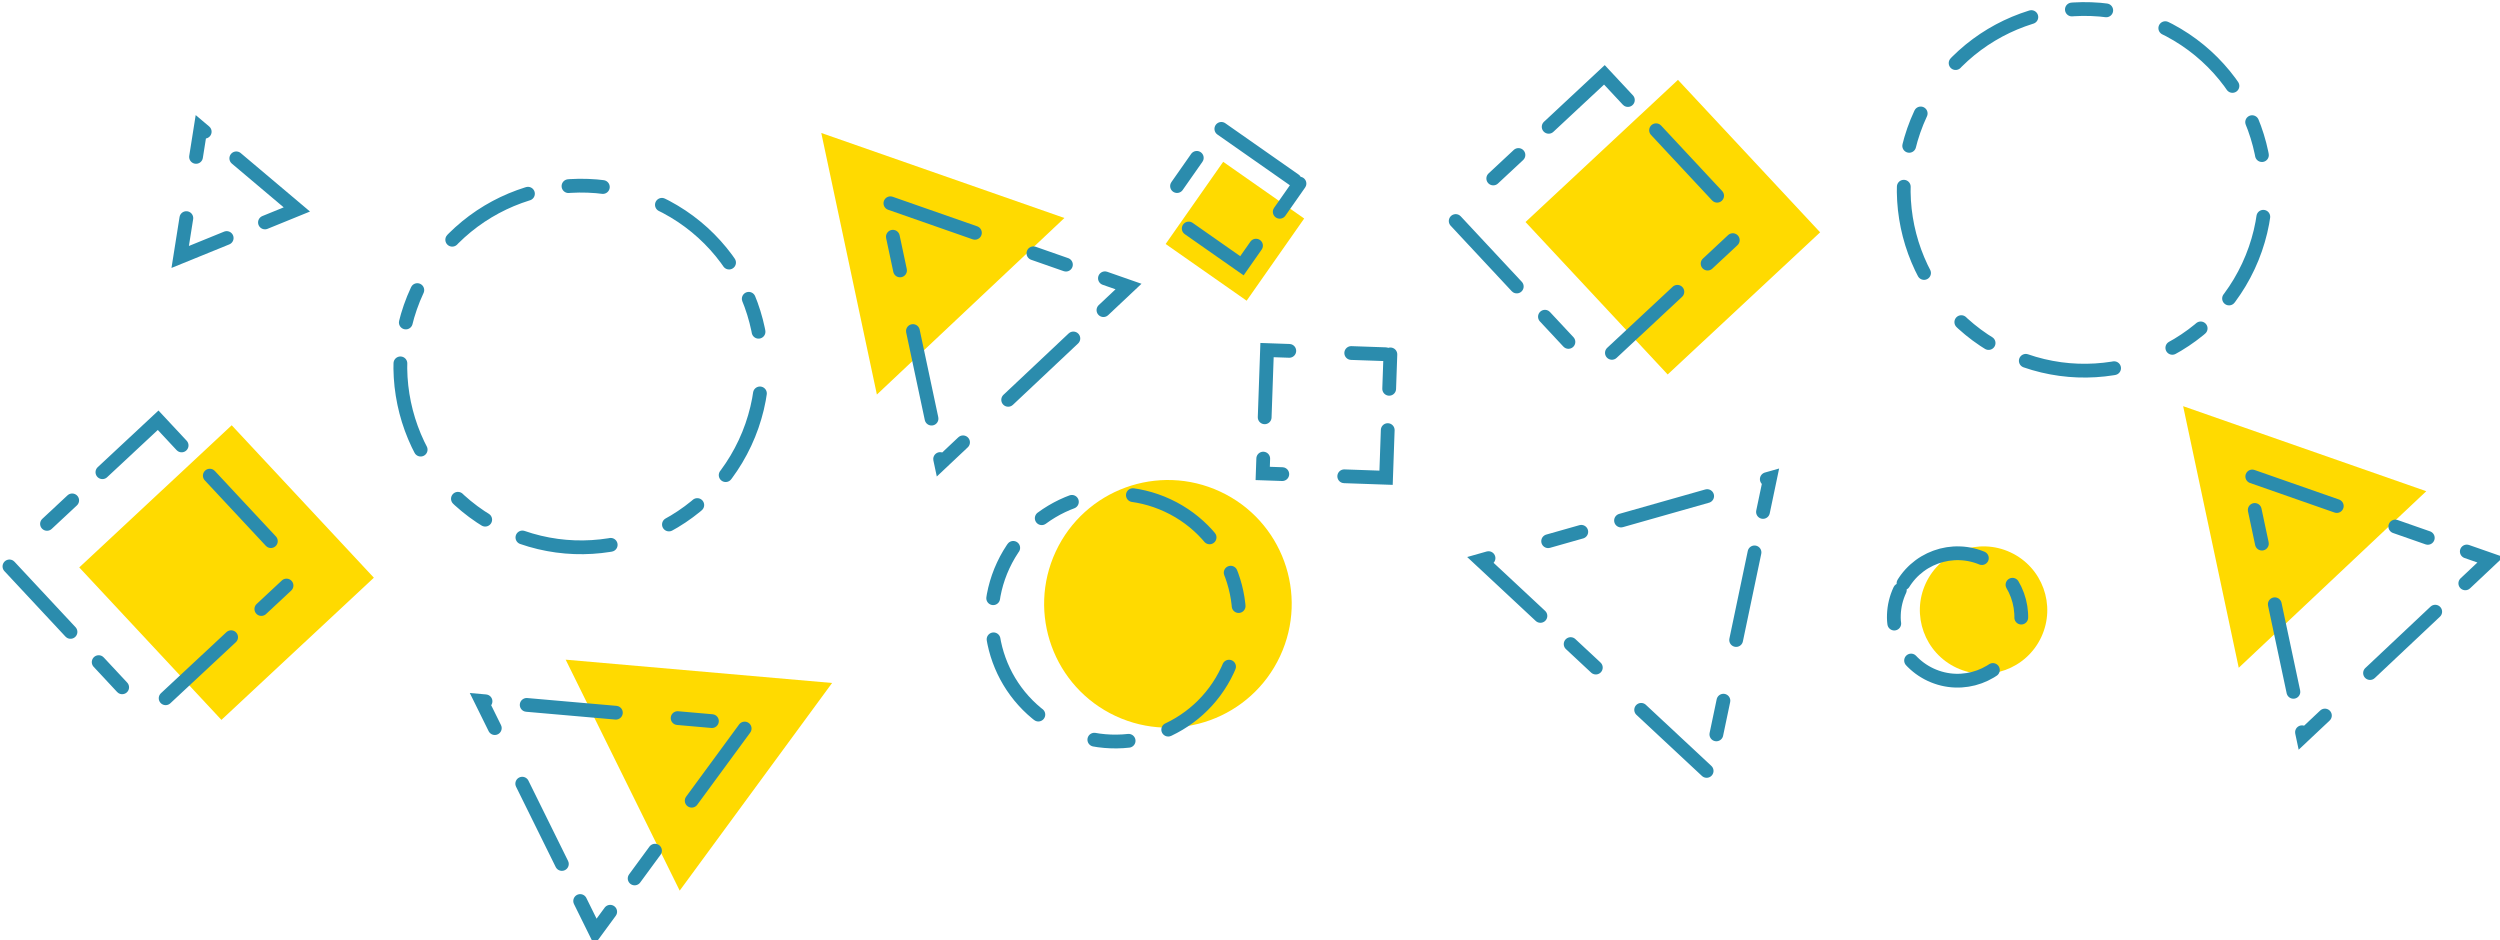 <?xml version="1.0" encoding="UTF-8"?>
<svg width="726px" height="273px" viewBox="0 0 726 273" version="1.1" xmlns="http://www.w3.org/2000/svg" xmlns:xlink="http://www.w3.org/1999/xlink">
    <!-- Generator: Sketch 51.3 (57544) - http://www.bohemiancoding.com/sketch -->
    <title>Right</title>
    <desc>Created with Sketch.</desc>
    <defs></defs>
    <g id="Page-1" stroke="none" stroke-width="1" fill="none" fill-rule="evenodd">
        <g id="Right" transform="translate(381.006, 137.54) rotate(-245) translate(-381.006, -137.54) translate(159.006, -207.46)">
            <path d="M283.5,603 C312.495,603 336,579.495 336,550.5 C336,521.505 312.495,498 283.5,498 C254.505,498 231,521.505 231,550.5 C231,579.495 254.505,603 283.5,603 Z" id="Oval-2-Copy" stroke="#2B8CAD" stroke-width="4" stroke-linecap="round" stroke-dasharray="10,12,26,18"></path>
            <path d="M52.5,229 C81.495,229 105,205.495 105,176.5 C105,147.505 81.495,124 52.5,124 C23.505,124 -5.45696821e-12,147.505 -5.45696821e-12,176.5 C-5.45696821e-12,205.495 23.505,229 52.5,229 Z" id="Oval-2-Copy-2" stroke="#2B8CAD" stroke-width="4" stroke-linecap="round" stroke-dasharray="10,12,26,18"></path>
            <path d="M181,339.005 L213.995,325 L228,357.995 L195.005,372 L181,339.005 Z" id="Rectangle-4-Copy-2" stroke="#2B8CAD" stroke-width="4" stroke-linecap="round" stroke-dasharray="10,12,26,18"></path>
            <g id="Oval" transform="translate(238, 331)">
                <ellipse id="Oval-2" fill="#FFDA00" cx="35.951" cy="35.942" rx="35.951" ry="35.942"></ellipse>
                <path d="M46.049,84 C65.904,84 82,67.908 82,48.058 C82,28.207 65.904,12.115 46.049,12.115 C26.194,12.115 10.099,28.207 10.099,48.058 C10.099,67.908 26.194,84 46.049,84 Z" id="Oval-2-Copy" stroke="#2B8CAD" stroke-width="4" stroke-linecap="round" stroke-dasharray="10,12,26,18"></path>
            </g>
            <g id="Oval" transform="translate(157, 133)">
                <circle id="Oval-2" fill="#FFDA00" cx="18.5" cy="18.5" r="18.5"></circle>
                <path d="M23.5,43 C33.717,43 42,34.717 42,24.5 C42,14.283 33.717,6 23.5,6 C13.283,6 5,14.283 5,24.5 C5,34.717 13.283,43 23.5,43 Z" id="Oval-2-Copy" stroke="#2B8CAD" stroke-width="4" stroke-linecap="round" stroke-dasharray="10,12,26,18"></path>
            </g>
            <g id="Triangle" transform="translate(209.429, 454.424) rotate(-37) translate(-209.429, -454.424) translate(158.929, 415.424)">
                <path d="M38.831,14.072 L77.661,78 L0,78 L38.831,14.072 Z" id="Triangle-2" fill="#FFDA00"></path>
                <path d="M62.169,0 L101,63.928 L23.339,63.928 L62.169,0 Z" id="Triangle-2-Copy" stroke="#2B8CAD" stroke-width="4" stroke-linecap="round" stroke-dasharray="10,12,26,18"></path>
            </g>
            <g id="Triangle-Copy-3" transform="translate(114.198, 62.462) rotate(-37) translate(-114.198, -62.462) translate(63.698, 23.462)">
                <path d="M38.831,14.072 L77.661,78 L0,78 L38.831,14.072 Z" id="Triangle-2" fill="#FFDA00"></path>
                <path d="M62.169,0 L101,63.928 L23.339,63.928 L62.169,0 Z" id="Triangle-2-Copy" stroke="#2B8CAD" stroke-width="4" stroke-linecap="round" stroke-dasharray="10,12,26,18"></path>
            </g>
            <g id="Triangle-Copy-2" transform="translate(389.92, 479.732) rotate(70) translate(-389.92, -479.732) translate(339.42, 440.732)">
                <path d="M38.831,14.072 L77.661,78 L0,78 L38.831,14.072 Z" id="Triangle-2" fill="#FFDA00"></path>
                <path d="M62.169,0 L101,63.928 L23.339,63.928 L62.169,0 Z" id="Triangle-2-Copy" stroke="#2B8CAD" stroke-width="4" stroke-linecap="round" stroke-dasharray="10,12,26,18"></path>
            </g>
            <g id="Square-Copy" transform="translate(163.5, 398) rotate(10) translate(-163.5, -398) translate(145, 380)">
                <path d="M7.527,0 L36.663,0 L36.663,28.712 L7.527,28.712 L7.527,0 Z" id="Rectangle-4-Copy" fill="#FFDA00"></path>
                <path d="M0,6.939 L29.136,6.939 L29.136,35.651 L0,35.651 L0,6.939 Z" id="Rectangle-4" stroke="#2B8CAD" stroke-width="4" stroke-linecap="round" stroke-dasharray="10,12,26,18"></path>
            </g>
            <path d="M167,223.878 L252.022,204 L224.1,289.934 L167,223.878 Z" id="Triangle-2-Copy-2" stroke="#2B8CAD" stroke-width="4" stroke-linecap="round" stroke-dasharray="10,12,26,18"></path>
            <path d="M261.191,655.103 L296.809,646.776 L285.112,682.776 L261.191,655.103 Z" id="Triangle-2-Copy-3" stroke="#2B8CAD" stroke-width="4" stroke-linecap="round" stroke-dasharray="10,12,26,18" transform="translate(279, 664.776) rotate(56) translate(-279, -664.776) "></path>
            <g id="Square-Copy" transform="translate(117.251, 290.045) rotate(-68) translate(-117.251, -290.045) translate(78.751, 252.045)">
                <path d="M15.637,0 L76.17,0 L76.17,60.532 L15.637,60.532 L15.637,0 Z" id="Rectangle-4-Copy" fill="#FFDA00"></path>
                <path d="M0,14.629 L60.532,14.629 L60.532,75.161 L0,75.161 L0,14.629 Z" id="Rectangle-4" stroke="#2B8CAD" stroke-width="4" stroke-linecap="round" stroke-dasharray="10,12,26,18"></path>
            </g>
            <g id="Square-Copy-2" transform="translate(385.655, 628.298) rotate(-68) translate(-385.655, -628.298) translate(347.155, 590.298)">
                <path d="M15.637,0 L76.17,0 L76.17,60.532 L15.637,60.532 L15.637,0 Z" id="Rectangle-4-Copy" fill="#FFDA00"></path>
                <path d="M0,14.629 L60.532,14.629 L60.532,75.161 L0,75.161 L0,14.629 Z" id="Rectangle-4" stroke="#2B8CAD" stroke-width="4" stroke-linecap="round" stroke-dasharray="10,12,26,18"></path>
            </g>
        </g>
    </g>
</svg>